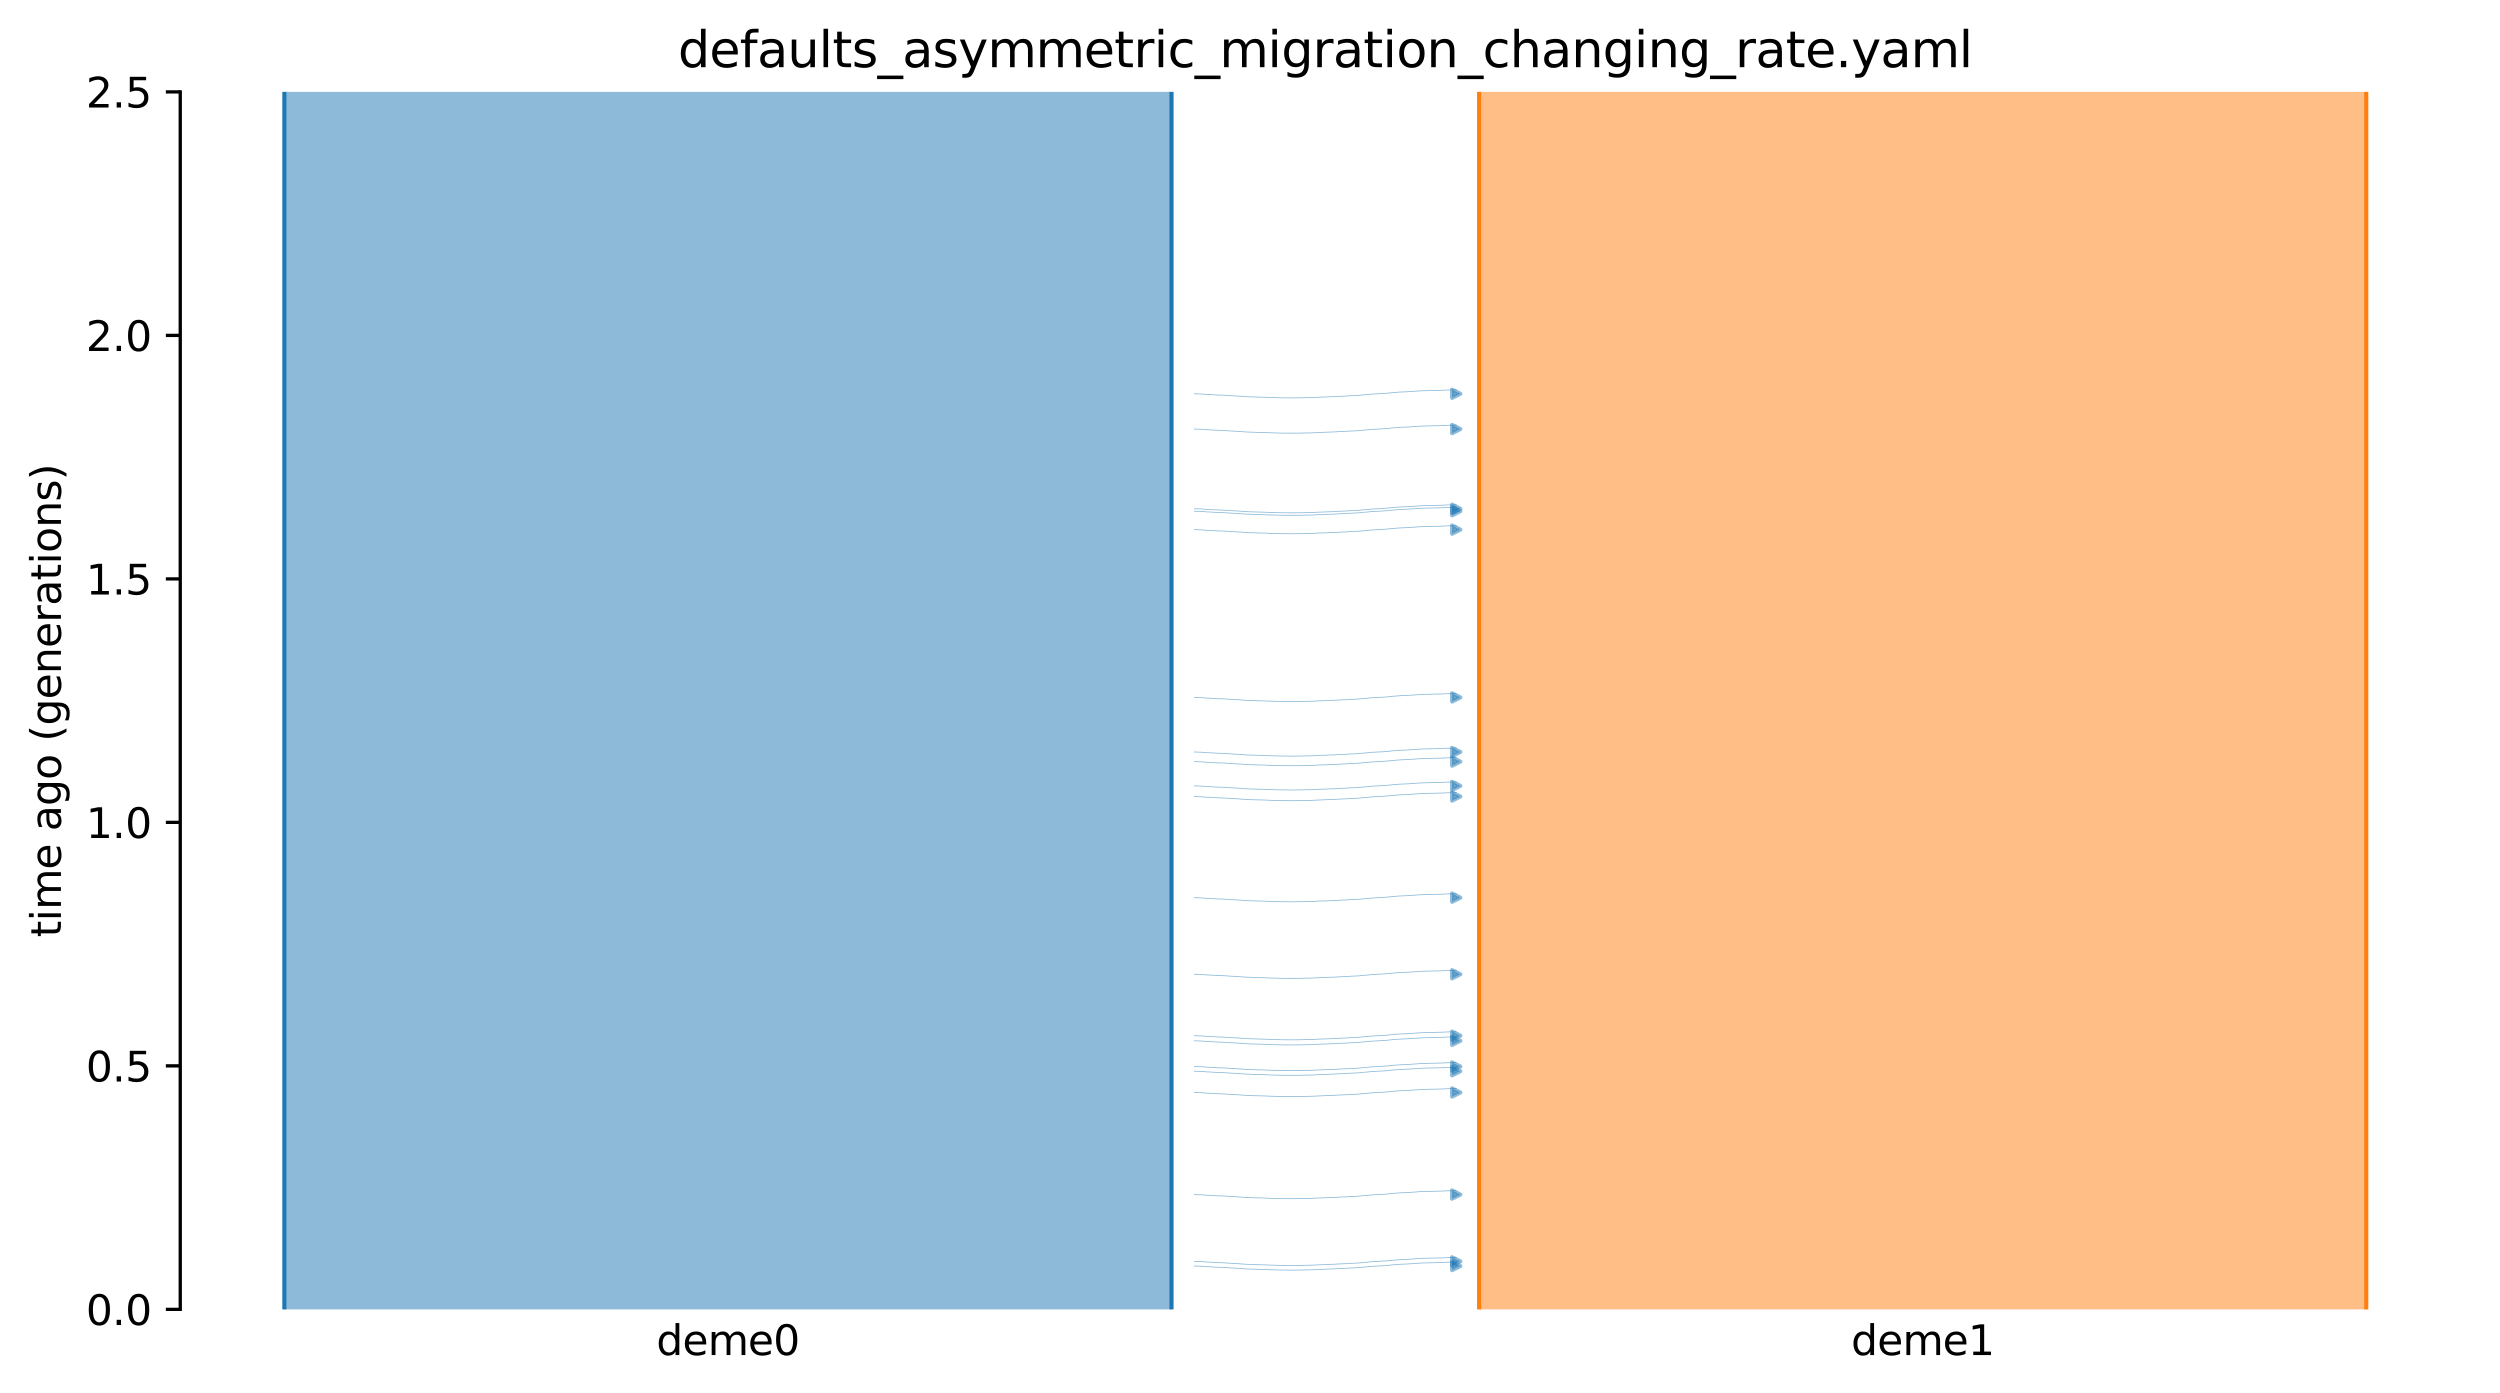 <?xml version="1.0" encoding="utf-8" standalone="no"?>
<!DOCTYPE svg PUBLIC "-//W3C//DTD SVG 1.1//EN"
  "http://www.w3.org/Graphics/SVG/1.1/DTD/svg11.dtd">
<svg xmlns:xlink="http://www.w3.org/1999/xlink" width="607.2pt" height="338.4pt" viewBox="0 0 607.2 338.4" xmlns="http://www.w3.org/2000/svg" version="1.1">
 <defs>
  <style type="text/css">*{stroke-linejoin: round; stroke-linecap: butt}</style>
 </defs>
 <g id="figure_1">
  <g id="patch_1">
   <path d="M 0 338.4 
L 607.2 338.4 
L 607.2 0 
L 0 0 
z
" style="fill: #ffffff"/>
  </g>
  <g id="axes_1">
   <g id="patch_2">
    <path d="M 43.781 318.022 
L 600 318.022 
L 600 22.318 
L 43.781 22.318 
z
" style="fill: #ffffff"/>
   </g>
   <g id="line2d_1">
    <path d="M 290.098 182.645 
L 291.098 182.676 
L 292.098 182.713 
L 293.098 182.811 
L 294.098 182.843 
L 295.098 182.917 
L 296.098 182.956 
L 297.098 182.991 
L 298.098 183.049 
L 299.098 183.119 
L 300.098 183.171 
L 301.098 183.23 
L 302.098 183.318 
L 303.098 183.365 
L 304.098 183.407 
L 305.098 183.437 
L 306.098 183.464 
L 307.098 183.485 
L 308.098 183.539 
L 309.098 183.567 
L 310.098 183.597 
L 311.098 183.622 
L 312.098 183.633 
L 313.098 183.643 
L 314.098 183.643 
L 315.098 183.634 
L 316.098 183.622 
L 317.098 183.591 
L 318.098 183.58 
L 319.098 183.55 
L 320.098 183.49 
L 321.098 183.453 
L 322.098 183.414 
L 323.098 183.371 
L 324.098 183.338 
L 325.098 183.271 
L 326.098 183.232 
L 327.098 183.189 
L 328.098 183.119 
L 329.098 183.082 
L 330.098 183.024 
L 331.098 182.913 
L 332.098 182.842 
L 333.098 182.729 
L 334.098 182.684 
L 335.098 182.622 
L 336.098 182.574 
L 337.098 182.493 
L 338.098 182.374 
L 339.098 182.304 
L 340.098 182.221 
L 341.098 182.188 
L 342.098 182.137 
L 343.098 182.068 
L 344.098 182.002 
L 345.098 181.925 
L 346.098 181.898 
L 347.098 181.871 
L 348.098 181.849 
L 349.098 181.829 
L 350.098 181.803 
L 351.098 181.753 
L 352.098 181.718 
L 353.683 181.682 
" clip-path="url(#pf3d167988d)" style="fill: none; stroke: #1f77b4; stroke-opacity: 0.5; stroke-width: 0.2; stroke-linecap: square"/>
   </g>
   <g id="line2d_2">
    <path d="M 290.098 123.559 
L 291.098 123.591 
L 292.098 123.628 
L 293.098 123.725 
L 294.098 123.758 
L 295.098 123.831 
L 296.098 123.87 
L 297.098 123.905 
L 298.098 123.963 
L 299.098 124.033 
L 300.098 124.085 
L 301.098 124.145 
L 302.098 124.233 
L 303.098 124.279 
L 304.098 124.321 
L 305.098 124.352 
L 306.098 124.378 
L 307.098 124.399 
L 308.098 124.453 
L 309.098 124.481 
L 310.098 124.511 
L 311.098 124.537 
L 312.098 124.548 
L 313.098 124.558 
L 314.098 124.558 
L 315.098 124.548 
L 316.098 124.536 
L 317.098 124.505 
L 318.098 124.494 
L 319.098 124.464 
L 320.098 124.404 
L 321.098 124.367 
L 322.098 124.328 
L 323.098 124.286 
L 324.098 124.253 
L 325.098 124.185 
L 326.098 124.146 
L 327.098 124.104 
L 328.098 124.033 
L 329.098 123.997 
L 330.098 123.938 
L 331.098 123.827 
L 332.098 123.757 
L 333.098 123.644 
L 334.098 123.598 
L 335.098 123.537 
L 336.098 123.488 
L 337.098 123.407 
L 338.098 123.289 
L 339.098 123.219 
L 340.098 123.135 
L 341.098 123.102 
L 342.098 123.051 
L 343.098 122.983 
L 344.098 122.916 
L 345.098 122.839 
L 346.098 122.812 
L 347.098 122.786 
L 348.098 122.763 
L 349.098 122.743 
L 350.098 122.717 
L 351.098 122.667 
L 352.098 122.632 
L 353.683 122.596 
" clip-path="url(#pf3d167988d)" style="fill: none; stroke: #1f77b4; stroke-opacity: 0.5; stroke-width: 0.2; stroke-linecap: square"/>
   </g>
   <g id="line2d_3">
    <path d="M 290.098 184.977 
L 291.098 185.009 
L 292.098 185.046 
L 293.098 185.144 
L 294.098 185.176 
L 295.098 185.25 
L 296.098 185.288 
L 297.098 185.324 
L 298.098 185.381 
L 299.098 185.452 
L 300.098 185.504 
L 301.098 185.563 
L 302.098 185.651 
L 303.098 185.697 
L 304.098 185.74 
L 305.098 185.77 
L 306.098 185.796 
L 307.098 185.817 
L 308.098 185.872 
L 309.098 185.9 
L 310.098 185.929 
L 311.098 185.955 
L 312.098 185.966 
L 313.098 185.976 
L 314.098 185.976 
L 315.098 185.966 
L 316.098 185.955 
L 317.098 185.924 
L 318.098 185.912 
L 319.098 185.882 
L 320.098 185.823 
L 321.098 185.785 
L 322.098 185.746 
L 323.098 185.704 
L 324.098 185.671 
L 325.098 185.604 
L 326.098 185.565 
L 327.098 185.522 
L 328.098 185.451 
L 329.098 185.415 
L 330.098 185.357 
L 331.098 185.246 
L 332.098 185.175 
L 333.098 185.062 
L 334.098 185.016 
L 335.098 184.955 
L 336.098 184.906 
L 337.098 184.826 
L 338.098 184.707 
L 339.098 184.637 
L 340.098 184.554 
L 341.098 184.52 
L 342.098 184.469 
L 343.098 184.401 
L 344.098 184.335 
L 345.098 184.258 
L 346.098 184.23 
L 347.098 184.204 
L 348.098 184.181 
L 349.098 184.162 
L 350.098 184.135 
L 351.098 184.086 
L 352.098 184.05 
L 353.683 184.015 
" clip-path="url(#pf3d167988d)" style="fill: none; stroke: #1f77b4; stroke-opacity: 0.5; stroke-width: 0.2; stroke-linecap: square"/>
   </g>
   <g id="line2d_4">
    <path d="M 290.098 190.873 
L 291.098 190.905 
L 292.098 190.942 
L 293.098 191.039 
L 294.098 191.072 
L 295.098 191.146 
L 296.098 191.184 
L 297.098 191.22 
L 298.098 191.277 
L 299.098 191.348 
L 300.098 191.4 
L 301.098 191.459 
L 302.098 191.547 
L 303.098 191.593 
L 304.098 191.635 
L 305.098 191.666 
L 306.098 191.692 
L 307.098 191.713 
L 308.098 191.768 
L 309.098 191.795 
L 310.098 191.825 
L 311.098 191.851 
L 312.098 191.862 
L 313.098 191.872 
L 314.098 191.872 
L 315.098 191.862 
L 316.098 191.851 
L 317.098 191.82 
L 318.098 191.808 
L 319.098 191.778 
L 320.098 191.718 
L 321.098 191.681 
L 322.098 191.642 
L 323.098 191.6 
L 324.098 191.567 
L 325.098 191.5 
L 326.098 191.46 
L 327.098 191.418 
L 328.098 191.347 
L 329.098 191.311 
L 330.098 191.252 
L 331.098 191.141 
L 332.098 191.071 
L 333.098 190.958 
L 334.098 190.912 
L 335.098 190.851 
L 336.098 190.802 
L 337.098 190.721 
L 338.098 190.603 
L 339.098 190.533 
L 340.098 190.449 
L 341.098 190.416 
L 342.098 190.365 
L 343.098 190.297 
L 344.098 190.23 
L 345.098 190.154 
L 346.098 190.126 
L 347.098 190.1 
L 348.098 190.077 
L 349.098 190.058 
L 350.098 190.031 
L 351.098 189.981 
L 352.098 189.946 
L 353.683 189.91 
" clip-path="url(#pf3d167988d)" style="fill: none; stroke: #1f77b4; stroke-opacity: 0.5; stroke-width: 0.2; stroke-linecap: square"/>
   </g>
   <g id="line2d_5">
    <path d="M 290.098 95.64 
L 291.098 95.672 
L 292.098 95.709 
L 293.098 95.806 
L 294.098 95.839 
L 295.098 95.913 
L 296.098 95.951 
L 297.098 95.987 
L 298.098 96.044 
L 299.098 96.115 
L 300.098 96.167 
L 301.098 96.226 
L 302.098 96.314 
L 303.098 96.36 
L 304.098 96.403 
L 305.098 96.433 
L 306.098 96.459 
L 307.098 96.48 
L 308.098 96.535 
L 309.098 96.563 
L 310.098 96.592 
L 311.098 96.618 
L 312.098 96.629 
L 313.098 96.639 
L 314.098 96.639 
L 315.098 96.629 
L 316.098 96.618 
L 317.098 96.587 
L 318.098 96.575 
L 319.098 96.545 
L 320.098 96.485 
L 321.098 96.448 
L 322.098 96.409 
L 323.098 96.367 
L 324.098 96.334 
L 325.098 96.267 
L 326.098 96.227 
L 327.098 96.185 
L 328.098 96.114 
L 329.098 96.078 
L 330.098 96.019 
L 331.098 95.908 
L 332.098 95.838 
L 333.098 95.725 
L 334.098 95.679 
L 335.098 95.618 
L 336.098 95.569 
L 337.098 95.488 
L 338.098 95.37 
L 339.098 95.3 
L 340.098 95.216 
L 341.098 95.183 
L 342.098 95.132 
L 343.098 95.064 
L 344.098 94.997 
L 345.098 94.921 
L 346.098 94.893 
L 347.098 94.867 
L 348.098 94.844 
L 349.098 94.825 
L 350.098 94.798 
L 351.098 94.748 
L 352.098 94.713 
L 353.683 94.677 
" clip-path="url(#pf3d167988d)" style="fill: none; stroke: #1f77b4; stroke-opacity: 0.5; stroke-width: 0.2; stroke-linecap: square"/>
   </g>
   <g id="line2d_6">
    <path d="M 290.098 169.392 
L 291.098 169.424 
L 292.098 169.461 
L 293.098 169.558 
L 294.098 169.591 
L 295.098 169.664 
L 296.098 169.703 
L 297.098 169.738 
L 298.098 169.796 
L 299.098 169.866 
L 300.098 169.918 
L 301.098 169.978 
L 302.098 170.066 
L 303.098 170.112 
L 304.098 170.154 
L 305.098 170.185 
L 306.098 170.211 
L 307.098 170.232 
L 308.098 170.286 
L 309.098 170.314 
L 310.098 170.344 
L 311.098 170.37 
L 312.098 170.381 
L 313.098 170.391 
L 314.098 170.391 
L 315.098 170.381 
L 316.098 170.369 
L 317.098 170.338 
L 318.098 170.327 
L 319.098 170.297 
L 320.098 170.237 
L 321.098 170.2 
L 322.098 170.161 
L 323.098 170.119 
L 324.098 170.086 
L 325.098 170.018 
L 326.098 169.979 
L 327.098 169.937 
L 328.098 169.866 
L 329.098 169.83 
L 330.098 169.771 
L 331.098 169.66 
L 332.098 169.59 
L 333.098 169.477 
L 334.098 169.431 
L 335.098 169.37 
L 336.098 169.321 
L 337.098 169.24 
L 338.098 169.122 
L 339.098 169.052 
L 340.098 168.968 
L 341.098 168.935 
L 342.098 168.884 
L 343.098 168.816 
L 344.098 168.749 
L 345.098 168.672 
L 346.098 168.645 
L 347.098 168.619 
L 348.098 168.596 
L 349.098 168.576 
L 350.098 168.55 
L 351.098 168.5 
L 352.098 168.465 
L 353.683 168.429 
" clip-path="url(#pf3d167988d)" style="fill: none; stroke: #1f77b4; stroke-opacity: 0.5; stroke-width: 0.2; stroke-linecap: square"/>
   </g>
   <g id="line2d_7">
    <path d="M 290.098 124.166 
L 291.098 124.198 
L 292.098 124.235 
L 293.098 124.332 
L 294.098 124.365 
L 295.098 124.439 
L 296.098 124.477 
L 297.098 124.513 
L 298.098 124.57 
L 299.098 124.641 
L 300.098 124.693 
L 301.098 124.752 
L 302.098 124.84 
L 303.098 124.886 
L 304.098 124.928 
L 305.098 124.959 
L 306.098 124.985 
L 307.098 125.006 
L 308.098 125.061 
L 309.098 125.088 
L 310.098 125.118 
L 311.098 125.144 
L 312.098 125.155 
L 313.098 125.165 
L 314.098 125.165 
L 315.098 125.155 
L 316.098 125.144 
L 317.098 125.113 
L 318.098 125.101 
L 319.098 125.071 
L 320.098 125.011 
L 321.098 124.974 
L 322.098 124.935 
L 323.098 124.893 
L 324.098 124.86 
L 325.098 124.793 
L 326.098 124.753 
L 327.098 124.711 
L 328.098 124.64 
L 329.098 124.604 
L 330.098 124.545 
L 331.098 124.434 
L 332.098 124.364 
L 333.098 124.251 
L 334.098 124.205 
L 335.098 124.144 
L 336.098 124.095 
L 337.098 124.014 
L 338.098 123.896 
L 339.098 123.826 
L 340.098 123.742 
L 341.098 123.709 
L 342.098 123.658 
L 343.098 123.59 
L 344.098 123.523 
L 345.098 123.447 
L 346.098 123.419 
L 347.098 123.393 
L 348.098 123.37 
L 349.098 123.351 
L 350.098 123.324 
L 351.098 123.274 
L 352.098 123.239 
L 353.683 123.203 
" clip-path="url(#pf3d167988d)" style="fill: none; stroke: #1f77b4; stroke-opacity: 0.5; stroke-width: 0.2; stroke-linecap: square"/>
   </g>
   <g id="line2d_8">
    <path d="M 290.098 104.21 
L 291.098 104.242 
L 292.098 104.279 
L 293.098 104.376 
L 294.098 104.409 
L 295.098 104.482 
L 296.098 104.521 
L 297.098 104.556 
L 298.098 104.614 
L 299.098 104.684 
L 300.098 104.736 
L 301.098 104.795 
L 302.098 104.884 
L 303.098 104.93 
L 304.098 104.972 
L 305.098 105.003 
L 306.098 105.029 
L 307.098 105.05 
L 308.098 105.104 
L 309.098 105.132 
L 310.098 105.162 
L 311.098 105.187 
L 312.098 105.199 
L 313.098 105.209 
L 314.098 105.209 
L 315.098 105.199 
L 316.098 105.187 
L 317.098 105.156 
L 318.098 105.145 
L 319.098 105.115 
L 320.098 105.055 
L 321.098 105.018 
L 322.098 104.979 
L 323.098 104.937 
L 324.098 104.904 
L 325.098 104.836 
L 326.098 104.797 
L 327.098 104.755 
L 328.098 104.684 
L 329.098 104.648 
L 330.098 104.589 
L 331.098 104.478 
L 332.098 104.408 
L 333.098 104.295 
L 334.098 104.249 
L 335.098 104.188 
L 336.098 104.139 
L 337.098 104.058 
L 338.098 103.94 
L 339.098 103.87 
L 340.098 103.786 
L 341.098 103.753 
L 342.098 103.702 
L 343.098 103.634 
L 344.098 103.567 
L 345.098 103.49 
L 346.098 103.463 
L 347.098 103.437 
L 348.098 103.414 
L 349.098 103.394 
L 350.098 103.368 
L 351.098 103.318 
L 352.098 103.283 
L 353.683 103.247 
" clip-path="url(#pf3d167988d)" style="fill: none; stroke: #1f77b4; stroke-opacity: 0.5; stroke-width: 0.2; stroke-linecap: square"/>
   </g>
   <g id="line2d_9">
    <path d="M 290.098 128.636 
L 291.098 128.668 
L 292.098 128.705 
L 293.098 128.802 
L 294.098 128.835 
L 295.098 128.909 
L 296.098 128.947 
L 297.098 128.983 
L 298.098 129.04 
L 299.098 129.111 
L 300.098 129.163 
L 301.098 129.222 
L 302.098 129.31 
L 303.098 129.356 
L 304.098 129.399 
L 305.098 129.429 
L 306.098 129.455 
L 307.098 129.476 
L 308.098 129.531 
L 309.098 129.559 
L 310.098 129.588 
L 311.098 129.614 
L 312.098 129.625 
L 313.098 129.635 
L 314.098 129.635 
L 315.098 129.625 
L 316.098 129.614 
L 317.098 129.583 
L 318.098 129.571 
L 319.098 129.541 
L 320.098 129.482 
L 321.098 129.444 
L 322.098 129.405 
L 323.098 129.363 
L 324.098 129.33 
L 325.098 129.263 
L 326.098 129.223 
L 327.098 129.181 
L 328.098 129.11 
L 329.098 129.074 
L 330.098 129.015 
L 331.098 128.904 
L 332.098 128.834 
L 333.098 128.721 
L 334.098 128.675 
L 335.098 128.614 
L 336.098 128.565 
L 337.098 128.484 
L 338.098 128.366 
L 339.098 128.296 
L 340.098 128.212 
L 341.098 128.179 
L 342.098 128.128 
L 343.098 128.06 
L 344.098 127.994 
L 345.098 127.917 
L 346.098 127.889 
L 347.098 127.863 
L 348.098 127.84 
L 349.098 127.821 
L 350.098 127.794 
L 351.098 127.744 
L 352.098 127.709 
L 353.683 127.674 
" clip-path="url(#pf3d167988d)" style="fill: none; stroke: #1f77b4; stroke-opacity: 0.5; stroke-width: 0.2; stroke-linecap: square"/>
   </g>
   <g id="line2d_10">
    <path d="M 290.098 193.466 
L 291.098 193.498 
L 292.098 193.535 
L 293.098 193.632 
L 294.098 193.665 
L 295.098 193.739 
L 296.098 193.777 
L 297.098 193.813 
L 298.098 193.87 
L 299.098 193.941 
L 300.098 193.993 
L 301.098 194.052 
L 302.098 194.14 
L 303.098 194.186 
L 304.098 194.229 
L 305.098 194.259 
L 306.098 194.285 
L 307.098 194.306 
L 308.098 194.361 
L 309.098 194.389 
L 310.098 194.418 
L 311.098 194.444 
L 312.098 194.455 
L 313.098 194.465 
L 314.098 194.465 
L 315.098 194.455 
L 316.098 194.444 
L 317.098 194.413 
L 318.098 194.401 
L 319.098 194.371 
L 320.098 194.312 
L 321.098 194.274 
L 322.098 194.235 
L 323.098 194.193 
L 324.098 194.16 
L 325.098 194.093 
L 326.098 194.053 
L 327.098 194.011 
L 328.098 193.94 
L 329.098 193.904 
L 330.098 193.845 
L 331.098 193.734 
L 332.098 193.664 
L 333.098 193.551 
L 334.098 193.505 
L 335.098 193.444 
L 336.098 193.395 
L 337.098 193.315 
L 338.098 193.196 
L 339.098 193.126 
L 340.098 193.043 
L 341.098 193.009 
L 342.098 192.958 
L 343.098 192.89 
L 344.098 192.824 
L 345.098 192.747 
L 346.098 192.719 
L 347.098 192.693 
L 348.098 192.67 
L 349.098 192.651 
L 350.098 192.624 
L 351.098 192.574 
L 352.098 192.539 
L 353.683 192.504 
" clip-path="url(#pf3d167988d)" style="fill: none; stroke: #1f77b4; stroke-opacity: 0.5; stroke-width: 0.2; stroke-linecap: square"/>
   </g>
   <g id="line2d_11">
    <path d="M 290.098 251.549 
L 291.098 251.58 
L 292.098 251.617 
L 293.098 251.715 
L 294.098 251.748 
L 295.098 251.821 
L 296.098 251.86 
L 297.098 251.895 
L 298.098 251.953 
L 299.098 252.023 
L 300.098 252.075 
L 301.098 252.134 
L 302.098 252.223 
L 303.098 252.269 
L 304.098 252.311 
L 305.098 252.342 
L 306.098 252.368 
L 307.098 252.389 
L 308.098 252.443 
L 309.098 252.471 
L 310.098 252.501 
L 311.098 252.526 
L 312.098 252.537 
L 313.098 252.547 
L 314.098 252.547 
L 315.098 252.538 
L 316.098 252.526 
L 317.098 252.495 
L 318.098 252.484 
L 319.098 252.454 
L 320.098 252.394 
L 321.098 252.357 
L 322.098 252.318 
L 323.098 252.275 
L 324.098 252.243 
L 325.098 252.175 
L 326.098 252.136 
L 327.098 252.093 
L 328.098 252.023 
L 329.098 251.986 
L 330.098 251.928 
L 331.098 251.817 
L 332.098 251.746 
L 333.098 251.633 
L 334.098 251.588 
L 335.098 251.526 
L 336.098 251.478 
L 337.098 251.397 
L 338.098 251.278 
L 339.098 251.208 
L 340.098 251.125 
L 341.098 251.092 
L 342.098 251.041 
L 343.098 250.972 
L 344.098 250.906 
L 345.098 250.829 
L 346.098 250.802 
L 347.098 250.775 
L 348.098 250.753 
L 349.098 250.733 
L 350.098 250.707 
L 351.098 250.657 
L 352.098 250.622 
L 353.683 250.586 
" clip-path="url(#pf3d167988d)" style="fill: none; stroke: #1f77b4; stroke-opacity: 0.5; stroke-width: 0.2; stroke-linecap: square"/>
   </g>
   <g id="line2d_12">
    <path d="M 290.098 290.136 
L 291.098 290.167 
L 292.098 290.204 
L 293.098 290.302 
L 294.098 290.334 
L 295.098 290.408 
L 296.098 290.447 
L 297.098 290.482 
L 298.098 290.54 
L 299.098 290.61 
L 300.098 290.662 
L 301.098 290.721 
L 302.098 290.809 
L 303.098 290.856 
L 304.098 290.898 
L 305.098 290.928 
L 306.098 290.954 
L 307.098 290.976 
L 308.098 291.03 
L 309.098 291.058 
L 310.098 291.088 
L 311.098 291.113 
L 312.098 291.124 
L 313.098 291.134 
L 314.098 291.134 
L 315.098 291.125 
L 316.098 291.113 
L 317.098 291.082 
L 318.098 291.071 
L 319.098 291.041 
L 320.098 290.981 
L 321.098 290.944 
L 322.098 290.905 
L 323.098 290.862 
L 324.098 290.829 
L 325.098 290.762 
L 326.098 290.723 
L 327.098 290.68 
L 328.098 290.61 
L 329.098 290.573 
L 330.098 290.515 
L 331.098 290.404 
L 332.098 290.333 
L 333.098 290.22 
L 334.098 290.174 
L 335.098 290.113 
L 336.098 290.065 
L 337.098 289.984 
L 338.098 289.865 
L 339.098 289.795 
L 340.098 289.712 
L 341.098 289.679 
L 342.098 289.627 
L 343.098 289.559 
L 344.098 289.493 
L 345.098 289.416 
L 346.098 289.389 
L 347.098 289.362 
L 348.098 289.34 
L 349.098 289.32 
L 350.098 289.294 
L 351.098 289.244 
L 352.098 289.209 
L 353.683 289.173 
" clip-path="url(#pf3d167988d)" style="fill: none; stroke: #1f77b4; stroke-opacity: 0.5; stroke-width: 0.2; stroke-linecap: square"/>
   </g>
   <g id="line2d_13">
    <path d="M 290.098 218.03 
L 291.098 218.061 
L 292.098 218.098 
L 293.098 218.196 
L 294.098 218.229 
L 295.098 218.302 
L 296.098 218.341 
L 297.098 218.376 
L 298.098 218.434 
L 299.098 218.504 
L 300.098 218.556 
L 301.098 218.615 
L 302.098 218.704 
L 303.098 218.75 
L 304.098 218.792 
L 305.098 218.823 
L 306.098 218.849 
L 307.098 218.87 
L 308.098 218.924 
L 309.098 218.952 
L 310.098 218.982 
L 311.098 219.007 
L 312.098 219.019 
L 313.098 219.029 
L 314.098 219.028 
L 315.098 219.019 
L 316.098 219.007 
L 317.098 218.976 
L 318.098 218.965 
L 319.098 218.935 
L 320.098 218.875 
L 321.098 218.838 
L 322.098 218.799 
L 323.098 218.756 
L 324.098 218.724 
L 325.098 218.656 
L 326.098 218.617 
L 327.098 218.574 
L 328.098 218.504 
L 329.098 218.467 
L 330.098 218.409 
L 331.098 218.298 
L 332.098 218.227 
L 333.098 218.115 
L 334.098 218.069 
L 335.098 218.007 
L 336.098 217.959 
L 337.098 217.878 
L 338.098 217.76 
L 339.098 217.689 
L 340.098 217.606 
L 341.098 217.573 
L 342.098 217.522 
L 343.098 217.453 
L 344.098 217.387 
L 345.098 217.31 
L 346.098 217.283 
L 347.098 217.256 
L 348.098 217.234 
L 349.098 217.214 
L 350.098 217.188 
L 351.098 217.138 
L 352.098 217.103 
L 353.683 217.067 
" clip-path="url(#pf3d167988d)" style="fill: none; stroke: #1f77b4; stroke-opacity: 0.5; stroke-width: 0.2; stroke-linecap: square"/>
   </g>
   <g id="line2d_14">
    <path d="M 290.098 236.63 
L 291.098 236.661 
L 292.098 236.698 
L 293.098 236.796 
L 294.098 236.828 
L 295.098 236.902 
L 296.098 236.94 
L 297.098 236.976 
L 298.098 237.033 
L 299.098 237.104 
L 300.098 237.156 
L 301.098 237.215 
L 302.098 237.303 
L 303.098 237.349 
L 304.098 237.392 
L 305.098 237.422 
L 306.098 237.448 
L 307.098 237.47 
L 308.098 237.524 
L 309.098 237.552 
L 310.098 237.581 
L 311.098 237.607 
L 312.098 237.618 
L 313.098 237.628 
L 314.098 237.628 
L 315.098 237.618 
L 316.098 237.607 
L 317.098 237.576 
L 318.098 237.565 
L 319.098 237.535 
L 320.098 237.475 
L 321.098 237.438 
L 322.098 237.398 
L 323.098 237.356 
L 324.098 237.323 
L 325.098 237.256 
L 326.098 237.217 
L 327.098 237.174 
L 328.098 237.103 
L 329.098 237.067 
L 330.098 237.009 
L 331.098 236.898 
L 332.098 236.827 
L 333.098 236.714 
L 334.098 236.668 
L 335.098 236.607 
L 336.098 236.559 
L 337.098 236.478 
L 338.098 236.359 
L 339.098 236.289 
L 340.098 236.206 
L 341.098 236.173 
L 342.098 236.121 
L 343.098 236.053 
L 344.098 235.987 
L 345.098 235.91 
L 346.098 235.882 
L 347.098 235.856 
L 348.098 235.833 
L 349.098 235.814 
L 350.098 235.787 
L 351.098 235.738 
L 352.098 235.703 
L 353.683 235.667 
" clip-path="url(#pf3d167988d)" style="fill: none; stroke: #1f77b4; stroke-opacity: 0.5; stroke-width: 0.2; stroke-linecap: square"/>
   </g>
   <g id="line2d_15">
    <path d="M 290.098 260.178 
L 291.098 260.209 
L 292.098 260.246 
L 293.098 260.344 
L 294.098 260.377 
L 295.098 260.45 
L 296.098 260.489 
L 297.098 260.524 
L 298.098 260.582 
L 299.098 260.652 
L 300.098 260.704 
L 301.098 260.763 
L 302.098 260.852 
L 303.098 260.898 
L 304.098 260.94 
L 305.098 260.971 
L 306.098 260.997 
L 307.098 261.018 
L 308.098 261.072 
L 309.098 261.1 
L 310.098 261.13 
L 311.098 261.155 
L 312.098 261.166 
L 313.098 261.177 
L 314.098 261.176 
L 315.098 261.167 
L 316.098 261.155 
L 317.098 261.124 
L 318.098 261.113 
L 319.098 261.083 
L 320.098 261.023 
L 321.098 260.986 
L 322.098 260.947 
L 323.098 260.904 
L 324.098 260.872 
L 325.098 260.804 
L 326.098 260.765 
L 327.098 260.722 
L 328.098 260.652 
L 329.098 260.615 
L 330.098 260.557 
L 331.098 260.446 
L 332.098 260.375 
L 333.098 260.262 
L 334.098 260.217 
L 335.098 260.155 
L 336.098 260.107 
L 337.098 260.026 
L 338.098 259.908 
L 339.098 259.837 
L 340.098 259.754 
L 341.098 259.721 
L 342.098 259.67 
L 343.098 259.601 
L 344.098 259.535 
L 345.098 259.458 
L 346.098 259.431 
L 347.098 259.404 
L 348.098 259.382 
L 349.098 259.362 
L 350.098 259.336 
L 351.098 259.286 
L 352.098 259.251 
L 353.683 259.215 
" clip-path="url(#pf3d167988d)" style="fill: none; stroke: #1f77b4; stroke-opacity: 0.5; stroke-width: 0.2; stroke-linecap: square"/>
   </g>
   <g id="line2d_16">
    <path d="M 290.098 259.034 
L 291.098 259.065 
L 292.098 259.102 
L 293.098 259.2 
L 294.098 259.233 
L 295.098 259.306 
L 296.098 259.345 
L 297.098 259.38 
L 298.098 259.438 
L 299.098 259.508 
L 300.098 259.56 
L 301.098 259.619 
L 302.098 259.708 
L 303.098 259.754 
L 304.098 259.796 
L 305.098 259.827 
L 306.098 259.853 
L 307.098 259.874 
L 308.098 259.928 
L 309.098 259.956 
L 310.098 259.986 
L 311.098 260.011 
L 312.098 260.023 
L 313.098 260.033 
L 314.098 260.032 
L 315.098 260.023 
L 316.098 260.011 
L 317.098 259.98 
L 318.098 259.969 
L 319.098 259.939 
L 320.098 259.879 
L 321.098 259.842 
L 322.098 259.803 
L 323.098 259.76 
L 324.098 259.728 
L 325.098 259.66 
L 326.098 259.621 
L 327.098 259.578 
L 328.098 259.508 
L 329.098 259.472 
L 330.098 259.413 
L 331.098 259.302 
L 332.098 259.231 
L 333.098 259.119 
L 334.098 259.073 
L 335.098 259.012 
L 336.098 258.963 
L 337.098 258.882 
L 338.098 258.764 
L 339.098 258.693 
L 340.098 258.61 
L 341.098 258.577 
L 342.098 258.526 
L 343.098 258.457 
L 344.098 258.391 
L 345.098 258.314 
L 346.098 258.287 
L 347.098 258.26 
L 348.098 258.238 
L 349.098 258.218 
L 350.098 258.192 
L 351.098 258.142 
L 352.098 258.107 
L 353.683 258.071 
" clip-path="url(#pf3d167988d)" style="fill: none; stroke: #1f77b4; stroke-opacity: 0.5; stroke-width: 0.2; stroke-linecap: square"/>
   </g>
   <g id="line2d_17">
    <path d="M 290.098 265.34 
L 291.098 265.372 
L 292.098 265.409 
L 293.098 265.507 
L 294.098 265.539 
L 295.098 265.613 
L 296.098 265.651 
L 297.098 265.687 
L 298.098 265.744 
L 299.098 265.815 
L 300.098 265.867 
L 301.098 265.926 
L 302.098 266.014 
L 303.098 266.06 
L 304.098 266.103 
L 305.098 266.133 
L 306.098 266.159 
L 307.098 266.18 
L 308.098 266.235 
L 309.098 266.263 
L 310.098 266.292 
L 311.098 266.318 
L 312.098 266.329 
L 313.098 266.339 
L 314.098 266.339 
L 315.098 266.329 
L 316.098 266.318 
L 317.098 266.287 
L 318.098 266.275 
L 319.098 266.245 
L 320.098 266.186 
L 321.098 266.148 
L 322.098 266.109 
L 323.098 266.067 
L 324.098 266.034 
L 325.098 265.967 
L 326.098 265.928 
L 327.098 265.885 
L 328.098 265.814 
L 329.098 265.778 
L 330.098 265.719 
L 331.098 265.609 
L 332.098 265.538 
L 333.098 265.425 
L 334.098 265.379 
L 335.098 265.318 
L 336.098 265.269 
L 337.098 265.189 
L 338.098 265.07 
L 339.098 265 
L 340.098 264.917 
L 341.098 264.883 
L 342.098 264.832 
L 343.098 264.764 
L 344.098 264.698 
L 345.098 264.621 
L 346.098 264.593 
L 347.098 264.567 
L 348.098 264.544 
L 349.098 264.525 
L 350.098 264.498 
L 351.098 264.449 
L 352.098 264.413 
L 353.683 264.378 
" clip-path="url(#pf3d167988d)" style="fill: none; stroke: #1f77b4; stroke-opacity: 0.5; stroke-width: 0.2; stroke-linecap: square"/>
   </g>
   <g id="line2d_18">
    <path d="M 290.098 307.489 
L 291.098 307.52 
L 292.098 307.557 
L 293.098 307.655 
L 294.098 307.687 
L 295.098 307.761 
L 296.098 307.799 
L 297.098 307.835 
L 298.098 307.893 
L 299.098 307.963 
L 300.098 308.015 
L 301.098 308.074 
L 302.098 308.162 
L 303.098 308.208 
L 304.098 308.251 
L 305.098 308.281 
L 306.098 308.307 
L 307.098 308.329 
L 308.098 308.383 
L 309.098 308.411 
L 310.098 308.441 
L 311.098 308.466 
L 312.098 308.477 
L 313.098 308.487 
L 314.098 308.487 
L 315.098 308.478 
L 316.098 308.466 
L 317.098 308.435 
L 318.098 308.424 
L 319.098 308.394 
L 320.098 308.334 
L 321.098 308.297 
L 322.098 308.258 
L 323.098 308.215 
L 324.098 308.182 
L 325.098 308.115 
L 326.098 308.076 
L 327.098 308.033 
L 328.098 307.963 
L 329.098 307.926 
L 330.098 307.868 
L 331.098 307.757 
L 332.098 307.686 
L 333.098 307.573 
L 334.098 307.527 
L 335.098 307.466 
L 336.098 307.418 
L 337.098 307.337 
L 338.098 307.218 
L 339.098 307.148 
L 340.098 307.065 
L 341.098 307.032 
L 342.098 306.98 
L 343.098 306.912 
L 344.098 306.846 
L 345.098 306.769 
L 346.098 306.742 
L 347.098 306.715 
L 348.098 306.692 
L 349.098 306.673 
L 350.098 306.647 
L 351.098 306.597 
L 352.098 306.562 
L 353.683 306.526 
" clip-path="url(#pf3d167988d)" style="fill: none; stroke: #1f77b4; stroke-opacity: 0.5; stroke-width: 0.2; stroke-linecap: square"/>
   </g>
   <g id="line2d_19">
    <path d="M 290.098 306.362 
L 291.098 306.394 
L 292.098 306.43 
L 293.098 306.528 
L 294.098 306.561 
L 295.098 306.634 
L 296.098 306.673 
L 297.098 306.708 
L 298.098 306.766 
L 299.098 306.836 
L 300.098 306.888 
L 301.098 306.947 
L 302.098 307.036 
L 303.098 307.082 
L 304.098 307.124 
L 305.098 307.155 
L 306.098 307.181 
L 307.098 307.202 
L 308.098 307.256 
L 309.098 307.284 
L 310.098 307.314 
L 311.098 307.339 
L 312.098 307.351 
L 313.098 307.361 
L 314.098 307.36 
L 315.098 307.351 
L 316.098 307.339 
L 317.098 307.308 
L 318.098 307.297 
L 319.098 307.267 
L 320.098 307.207 
L 321.098 307.17 
L 322.098 307.131 
L 323.098 307.089 
L 324.098 307.056 
L 325.098 306.988 
L 326.098 306.949 
L 327.098 306.907 
L 328.098 306.836 
L 329.098 306.8 
L 330.098 306.741 
L 331.098 306.63 
L 332.098 306.56 
L 333.098 306.447 
L 334.098 306.401 
L 335.098 306.34 
L 336.098 306.291 
L 337.098 306.21 
L 338.098 306.092 
L 339.098 306.021 
L 340.098 305.938 
L 341.098 305.905 
L 342.098 305.854 
L 343.098 305.785 
L 344.098 305.719 
L 345.098 305.642 
L 346.098 305.615 
L 347.098 305.589 
L 348.098 305.566 
L 349.098 305.546 
L 350.098 305.52 
L 351.098 305.47 
L 352.098 305.435 
L 353.683 305.399 
" clip-path="url(#pf3d167988d)" style="fill: none; stroke: #1f77b4; stroke-opacity: 0.5; stroke-width: 0.2; stroke-linecap: square"/>
   </g>
   <g id="line2d_20">
    <path d="M 290.098 252.792 
L 291.098 252.824 
L 292.098 252.861 
L 293.098 252.958 
L 294.098 252.991 
L 295.098 253.065 
L 296.098 253.103 
L 297.098 253.139 
L 298.098 253.196 
L 299.098 253.267 
L 300.098 253.319 
L 301.098 253.378 
L 302.098 253.466 
L 303.098 253.512 
L 304.098 253.554 
L 305.098 253.585 
L 306.098 253.611 
L 307.098 253.632 
L 308.098 253.687 
L 309.098 253.714 
L 310.098 253.744 
L 311.098 253.77 
L 312.098 253.781 
L 313.098 253.791 
L 314.098 253.791 
L 315.098 253.781 
L 316.098 253.77 
L 317.098 253.739 
L 318.098 253.727 
L 319.098 253.697 
L 320.098 253.637 
L 321.098 253.6 
L 322.098 253.561 
L 323.098 253.519 
L 324.098 253.486 
L 325.098 253.419 
L 326.098 253.379 
L 327.098 253.337 
L 328.098 253.266 
L 329.098 253.23 
L 330.098 253.171 
L 331.098 253.06 
L 332.098 252.99 
L 333.098 252.877 
L 334.098 252.831 
L 335.098 252.77 
L 336.098 252.721 
L 337.098 252.64 
L 338.098 252.522 
L 339.098 252.452 
L 340.098 252.368 
L 341.098 252.335 
L 342.098 252.284 
L 343.098 252.216 
L 344.098 252.149 
L 345.098 252.073 
L 346.098 252.045 
L 347.098 252.019 
L 348.098 251.996 
L 349.098 251.977 
L 350.098 251.95 
L 351.098 251.9 
L 352.098 251.865 
L 353.683 251.829 
" clip-path="url(#pf3d167988d)" style="fill: none; stroke: #1f77b4; stroke-opacity: 0.5; stroke-width: 0.2; stroke-linecap: square"/>
   </g>
   <g id="patch_3">
    <path d="M 69.064 22.318 
L 69.064 318.022 
M 284.536 22.318 
L 284.536 318.022 
" clip-path="url(#pf3d167988d)" style="fill: none; stroke: #ffffff; stroke-width: 3; stroke-linejoin: miter"/>
    <path d="M 69.064 22.318 
L 69.064 318.022 
M 284.536 22.318 
L 284.536 318.022 
" clip-path="url(#pf3d167988d)" style="fill: none; stroke: #1f77b4; stroke-linejoin: miter"/>
   </g>
   <g id="FillBetweenPolyCollection_1">
    <path d="M 284.536 22.318 
L 69.064 22.318 
L 69.064 318.022 
L 284.536 318.022 
L 284.536 318.022 
L 284.536 22.318 
z
" clip-path="url(#pf3d167988d)" style="fill: #1f77b4; fill-opacity: 0.5"/>
   </g>
   <g id="patch_4">
    <path d="M 359.245 22.318 
L 359.245 318.022 
M 574.717 22.318 
L 574.717 318.022 
" clip-path="url(#pf3d167988d)" style="fill: none; stroke: #ffffff; stroke-width: 3; stroke-linejoin: miter"/>
    <path d="M 359.245 22.318 
L 359.245 318.022 
M 574.717 22.318 
L 574.717 318.022 
" clip-path="url(#pf3d167988d)" style="fill: none; stroke: #ff7f0e; stroke-linejoin: miter"/>
   </g>
   <g id="FillBetweenPolyCollection_2">
    <path d="M 574.717 22.318 
L 359.245 22.318 
L 359.245 318.022 
L 574.717 318.022 
L 574.717 318.022 
L 574.717 22.318 
z
" clip-path="url(#pf3d167988d)" style="fill: #ff7f0e; fill-opacity: 0.5"/>
   </g>
   <g id="matplotlib.axis_1">
    <g id="xtick_1">
     <g id="line2d_21"/>
     <g id="text_1">
      <!-- deme0 -->
      <g transform="translate(159.421 329.12) scale(0.1 -0.1)">
       <defs>
        <path id="DejaVuSans-64" d="M 2906 2969 
L 2906 4863 
L 3481 4863 
L 3481 0 
L 2906 0 
L 2906 525 
Q 2725 213 2448 61 
Q 2172 -91 1784 -91 
Q 1150 -91 751 415 
Q 353 922 353 1747 
Q 353 2572 751 3078 
Q 1150 3584 1784 3584 
Q 2172 3584 2448 3432 
Q 2725 3281 2906 2969 
z
M 947 1747 
Q 947 1113 1208 752 
Q 1469 391 1925 391 
Q 2381 391 2643 752 
Q 2906 1113 2906 1747 
Q 2906 2381 2643 2742 
Q 2381 3103 1925 3103 
Q 1469 3103 1208 2742 
Q 947 2381 947 1747 
z
" transform="scale(0.016)"/>
        <path id="DejaVuSans-65" d="M 3597 1894 
L 3597 1613 
L 953 1613 
Q 991 1019 1311 708 
Q 1631 397 2203 397 
Q 2534 397 2845 478 
Q 3156 559 3463 722 
L 3463 178 
Q 3153 47 2828 -22 
Q 2503 -91 2169 -91 
Q 1331 -91 842 396 
Q 353 884 353 1716 
Q 353 2575 817 3079 
Q 1281 3584 2069 3584 
Q 2775 3584 3186 3129 
Q 3597 2675 3597 1894 
z
M 3022 2063 
Q 3016 2534 2758 2815 
Q 2500 3097 2075 3097 
Q 1594 3097 1305 2825 
Q 1016 2553 972 2059 
L 3022 2063 
z
" transform="scale(0.016)"/>
        <path id="DejaVuSans-6d" d="M 3328 2828 
Q 3544 3216 3844 3400 
Q 4144 3584 4550 3584 
Q 5097 3584 5394 3201 
Q 5691 2819 5691 2113 
L 5691 0 
L 5113 0 
L 5113 2094 
Q 5113 2597 4934 2840 
Q 4756 3084 4391 3084 
Q 3944 3084 3684 2787 
Q 3425 2491 3425 1978 
L 3425 0 
L 2847 0 
L 2847 2094 
Q 2847 2600 2669 2842 
Q 2491 3084 2119 3084 
Q 1678 3084 1418 2786 
Q 1159 2488 1159 1978 
L 1159 0 
L 581 0 
L 581 3500 
L 1159 3500 
L 1159 2956 
Q 1356 3278 1631 3431 
Q 1906 3584 2284 3584 
Q 2666 3584 2933 3390 
Q 3200 3197 3328 2828 
z
" transform="scale(0.016)"/>
        <path id="DejaVuSans-30" d="M 2034 4250 
Q 1547 4250 1301 3770 
Q 1056 3291 1056 2328 
Q 1056 1369 1301 889 
Q 1547 409 2034 409 
Q 2525 409 2770 889 
Q 3016 1369 3016 2328 
Q 3016 3291 2770 3770 
Q 2525 4250 2034 4250 
z
M 2034 4750 
Q 2819 4750 3233 4129 
Q 3647 3509 3647 2328 
Q 3647 1150 3233 529 
Q 2819 -91 2034 -91 
Q 1250 -91 836 529 
Q 422 1150 422 2328 
Q 422 3509 836 4129 
Q 1250 4750 2034 4750 
z
" transform="scale(0.016)"/>
       </defs>
       <use xlink:href="#DejaVuSans-64"/>
       <use xlink:href="#DejaVuSans-65" transform="translate(63.477 0)"/>
       <use xlink:href="#DejaVuSans-6d" transform="translate(125 0)"/>
       <use xlink:href="#DejaVuSans-65" transform="translate(222.412 0)"/>
       <use xlink:href="#DejaVuSans-30" transform="translate(283.936 0)"/>
      </g>
     </g>
    </g>
    <g id="xtick_2">
     <g id="line2d_22"/>
     <g id="text_2">
      <!-- deme1 -->
      <g transform="translate(449.602 329.12) scale(0.1 -0.1)">
       <defs>
        <path id="DejaVuSans-31" d="M 794 531 
L 1825 531 
L 1825 4091 
L 703 3866 
L 703 4441 
L 1819 4666 
L 2450 4666 
L 2450 531 
L 3481 531 
L 3481 0 
L 794 0 
L 794 531 
z
" transform="scale(0.016)"/>
       </defs>
       <use xlink:href="#DejaVuSans-64"/>
       <use xlink:href="#DejaVuSans-65" transform="translate(63.477 0)"/>
       <use xlink:href="#DejaVuSans-6d" transform="translate(125 0)"/>
       <use xlink:href="#DejaVuSans-65" transform="translate(222.412 0)"/>
       <use xlink:href="#DejaVuSans-31" transform="translate(283.936 0)"/>
      </g>
     </g>
    </g>
   </g>
   <g id="matplotlib.axis_2">
    <g id="ytick_1">
     <g id="line2d_23">
      <defs>
       <path id="mac78165d09" d="M 0 0 
L -3.5 0 
" style="stroke: #000000; stroke-width: 0.8"/>
      </defs>
      <g>
       <use xlink:href="#mac78165d09" x="43.781" y="318.022" style="stroke: #000000; stroke-width: 0.8"/>
      </g>
     </g>
     <g id="text_3">
      <!-- 0.0 -->
      <g transform="translate(20.878 321.821) scale(0.1 -0.1)">
       <defs>
        <path id="DejaVuSans-2e" d="M 684 794 
L 1344 794 
L 1344 0 
L 684 0 
L 684 794 
z
" transform="scale(0.016)"/>
       </defs>
       <use xlink:href="#DejaVuSans-30"/>
       <use xlink:href="#DejaVuSans-2e" transform="translate(63.623 0)"/>
       <use xlink:href="#DejaVuSans-30" transform="translate(95.41 0)"/>
      </g>
     </g>
    </g>
    <g id="ytick_2">
     <g id="line2d_24">
      <g>
       <use xlink:href="#mac78165d09" x="43.781" y="258.881" style="stroke: #000000; stroke-width: 0.8"/>
      </g>
     </g>
     <g id="text_4">
      <!-- 0.5 -->
      <g transform="translate(20.878 262.68) scale(0.1 -0.1)">
       <defs>
        <path id="DejaVuSans-35" d="M 691 4666 
L 3169 4666 
L 3169 4134 
L 1269 4134 
L 1269 2991 
Q 1406 3038 1543 3061 
Q 1681 3084 1819 3084 
Q 2600 3084 3056 2656 
Q 3513 2228 3513 1497 
Q 3513 744 3044 326 
Q 2575 -91 1722 -91 
Q 1428 -91 1123 -41 
Q 819 9 494 109 
L 494 744 
Q 775 591 1075 516 
Q 1375 441 1709 441 
Q 2250 441 2565 725 
Q 2881 1009 2881 1497 
Q 2881 1984 2565 2268 
Q 2250 2553 1709 2553 
Q 1456 2553 1204 2497 
Q 953 2441 691 2322 
L 691 4666 
z
" transform="scale(0.016)"/>
       </defs>
       <use xlink:href="#DejaVuSans-30"/>
       <use xlink:href="#DejaVuSans-2e" transform="translate(63.623 0)"/>
       <use xlink:href="#DejaVuSans-35" transform="translate(95.41 0)"/>
      </g>
     </g>
    </g>
    <g id="ytick_3">
     <g id="line2d_25">
      <g>
       <use xlink:href="#mac78165d09" x="43.781" y="199.74" style="stroke: #000000; stroke-width: 0.8"/>
      </g>
     </g>
     <g id="text_5">
      <!-- 1.0 -->
      <g transform="translate(20.878 203.54) scale(0.1 -0.1)">
       <use xlink:href="#DejaVuSans-31"/>
       <use xlink:href="#DejaVuSans-2e" transform="translate(63.623 0)"/>
       <use xlink:href="#DejaVuSans-30" transform="translate(95.41 0)"/>
      </g>
     </g>
    </g>
    <g id="ytick_4">
     <g id="line2d_26">
      <g>
       <use xlink:href="#mac78165d09" x="43.781" y="140.6" style="stroke: #000000; stroke-width: 0.8"/>
      </g>
     </g>
     <g id="text_6">
      <!-- 1.5 -->
      <g transform="translate(20.878 144.399) scale(0.1 -0.1)">
       <use xlink:href="#DejaVuSans-31"/>
       <use xlink:href="#DejaVuSans-2e" transform="translate(63.623 0)"/>
       <use xlink:href="#DejaVuSans-35" transform="translate(95.41 0)"/>
      </g>
     </g>
    </g>
    <g id="ytick_5">
     <g id="line2d_27">
      <g>
       <use xlink:href="#mac78165d09" x="43.781" y="81.459" style="stroke: #000000; stroke-width: 0.8"/>
      </g>
     </g>
     <g id="text_7">
      <!-- 2.0 -->
      <g transform="translate(20.878 85.258) scale(0.1 -0.1)">
       <defs>
        <path id="DejaVuSans-32" d="M 1228 531 
L 3431 531 
L 3431 0 
L 469 0 
L 469 531 
Q 828 903 1448 1529 
Q 2069 2156 2228 2338 
Q 2531 2678 2651 2914 
Q 2772 3150 2772 3378 
Q 2772 3750 2511 3984 
Q 2250 4219 1831 4219 
Q 1534 4219 1204 4116 
Q 875 4013 500 3803 
L 500 4441 
Q 881 4594 1212 4672 
Q 1544 4750 1819 4750 
Q 2544 4750 2975 4387 
Q 3406 4025 3406 3419 
Q 3406 3131 3298 2873 
Q 3191 2616 2906 2266 
Q 2828 2175 2409 1742 
Q 1991 1309 1228 531 
z
" transform="scale(0.016)"/>
       </defs>
       <use xlink:href="#DejaVuSans-32"/>
       <use xlink:href="#DejaVuSans-2e" transform="translate(63.623 0)"/>
       <use xlink:href="#DejaVuSans-30" transform="translate(95.41 0)"/>
      </g>
     </g>
    </g>
    <g id="ytick_6">
     <g id="line2d_28">
      <g>
       <use xlink:href="#mac78165d09" x="43.781" y="22.318" style="stroke: #000000; stroke-width: 0.8"/>
      </g>
     </g>
     <g id="text_8">
      <!-- 2.5 -->
      <g transform="translate(20.878 26.117) scale(0.1 -0.1)">
       <use xlink:href="#DejaVuSans-32"/>
       <use xlink:href="#DejaVuSans-2e" transform="translate(63.623 0)"/>
       <use xlink:href="#DejaVuSans-35" transform="translate(95.41 0)"/>
      </g>
     </g>
    </g>
    <g id="text_9">
     <!-- time ago (generations) -->
     <g transform="translate(14.798 227.641) rotate(-90) scale(0.1 -0.1)">
      <defs>
       <path id="DejaVuSans-74" d="M 1172 4494 
L 1172 3500 
L 2356 3500 
L 2356 3053 
L 1172 3053 
L 1172 1153 
Q 1172 725 1289 603 
Q 1406 481 1766 481 
L 2356 481 
L 2356 0 
L 1766 0 
Q 1100 0 847 248 
Q 594 497 594 1153 
L 594 3053 
L 172 3053 
L 172 3500 
L 594 3500 
L 594 4494 
L 1172 4494 
z
" transform="scale(0.016)"/>
       <path id="DejaVuSans-69" d="M 603 3500 
L 1178 3500 
L 1178 0 
L 603 0 
L 603 3500 
z
M 603 4863 
L 1178 4863 
L 1178 4134 
L 603 4134 
L 603 4863 
z
" transform="scale(0.016)"/>
       <path id="DejaVuSans-20" transform="scale(0.016)"/>
       <path id="DejaVuSans-61" d="M 2194 1759 
Q 1497 1759 1228 1600 
Q 959 1441 959 1056 
Q 959 750 1161 570 
Q 1363 391 1709 391 
Q 2188 391 2477 730 
Q 2766 1069 2766 1631 
L 2766 1759 
L 2194 1759 
z
M 3341 1997 
L 3341 0 
L 2766 0 
L 2766 531 
Q 2569 213 2275 61 
Q 1981 -91 1556 -91 
Q 1019 -91 701 211 
Q 384 513 384 1019 
Q 384 1609 779 1909 
Q 1175 2209 1959 2209 
L 2766 2209 
L 2766 2266 
Q 2766 2663 2505 2880 
Q 2244 3097 1772 3097 
Q 1472 3097 1187 3025 
Q 903 2953 641 2809 
L 641 3341 
Q 956 3463 1253 3523 
Q 1550 3584 1831 3584 
Q 2591 3584 2966 3190 
Q 3341 2797 3341 1997 
z
" transform="scale(0.016)"/>
       <path id="DejaVuSans-67" d="M 2906 1791 
Q 2906 2416 2648 2759 
Q 2391 3103 1925 3103 
Q 1463 3103 1205 2759 
Q 947 2416 947 1791 
Q 947 1169 1205 825 
Q 1463 481 1925 481 
Q 2391 481 2648 825 
Q 2906 1169 2906 1791 
z
M 3481 434 
Q 3481 -459 3084 -895 
Q 2688 -1331 1869 -1331 
Q 1566 -1331 1297 -1286 
Q 1028 -1241 775 -1147 
L 775 -588 
Q 1028 -725 1275 -790 
Q 1522 -856 1778 -856 
Q 2344 -856 2625 -561 
Q 2906 -266 2906 331 
L 2906 616 
Q 2728 306 2450 153 
Q 2172 0 1784 0 
Q 1141 0 747 490 
Q 353 981 353 1791 
Q 353 2603 747 3093 
Q 1141 3584 1784 3584 
Q 2172 3584 2450 3431 
Q 2728 3278 2906 2969 
L 2906 3500 
L 3481 3500 
L 3481 434 
z
" transform="scale(0.016)"/>
       <path id="DejaVuSans-6f" d="M 1959 3097 
Q 1497 3097 1228 2736 
Q 959 2375 959 1747 
Q 959 1119 1226 758 
Q 1494 397 1959 397 
Q 2419 397 2687 759 
Q 2956 1122 2956 1747 
Q 2956 2369 2687 2733 
Q 2419 3097 1959 3097 
z
M 1959 3584 
Q 2709 3584 3137 3096 
Q 3566 2609 3566 1747 
Q 3566 888 3137 398 
Q 2709 -91 1959 -91 
Q 1206 -91 779 398 
Q 353 888 353 1747 
Q 353 2609 779 3096 
Q 1206 3584 1959 3584 
z
" transform="scale(0.016)"/>
       <path id="DejaVuSans-28" d="M 1984 4856 
Q 1566 4138 1362 3434 
Q 1159 2731 1159 2009 
Q 1159 1288 1364 580 
Q 1569 -128 1984 -844 
L 1484 -844 
Q 1016 -109 783 600 
Q 550 1309 550 2009 
Q 550 2706 781 3412 
Q 1013 4119 1484 4856 
L 1984 4856 
z
" transform="scale(0.016)"/>
       <path id="DejaVuSans-6e" d="M 3513 2113 
L 3513 0 
L 2938 0 
L 2938 2094 
Q 2938 2591 2744 2837 
Q 2550 3084 2163 3084 
Q 1697 3084 1428 2787 
Q 1159 2491 1159 1978 
L 1159 0 
L 581 0 
L 581 3500 
L 1159 3500 
L 1159 2956 
Q 1366 3272 1645 3428 
Q 1925 3584 2291 3584 
Q 2894 3584 3203 3211 
Q 3513 2838 3513 2113 
z
" transform="scale(0.016)"/>
       <path id="DejaVuSans-72" d="M 2631 2963 
Q 2534 3019 2420 3045 
Q 2306 3072 2169 3072 
Q 1681 3072 1420 2755 
Q 1159 2438 1159 1844 
L 1159 0 
L 581 0 
L 581 3500 
L 1159 3500 
L 1159 2956 
Q 1341 3275 1631 3429 
Q 1922 3584 2338 3584 
Q 2397 3584 2469 3576 
Q 2541 3569 2628 3553 
L 2631 2963 
z
" transform="scale(0.016)"/>
       <path id="DejaVuSans-73" d="M 2834 3397 
L 2834 2853 
Q 2591 2978 2328 3040 
Q 2066 3103 1784 3103 
Q 1356 3103 1142 2972 
Q 928 2841 928 2578 
Q 928 2378 1081 2264 
Q 1234 2150 1697 2047 
L 1894 2003 
Q 2506 1872 2764 1633 
Q 3022 1394 3022 966 
Q 3022 478 2636 193 
Q 2250 -91 1575 -91 
Q 1294 -91 989 -36 
Q 684 19 347 128 
L 347 722 
Q 666 556 975 473 
Q 1284 391 1588 391 
Q 1994 391 2212 530 
Q 2431 669 2431 922 
Q 2431 1156 2273 1281 
Q 2116 1406 1581 1522 
L 1381 1569 
Q 847 1681 609 1914 
Q 372 2147 372 2553 
Q 372 3047 722 3315 
Q 1072 3584 1716 3584 
Q 2034 3584 2315 3537 
Q 2597 3491 2834 3397 
z
" transform="scale(0.016)"/>
       <path id="DejaVuSans-29" d="M 513 4856 
L 1013 4856 
Q 1481 4119 1714 3412 
Q 1947 2706 1947 2009 
Q 1947 1309 1714 600 
Q 1481 -109 1013 -844 
L 513 -844 
Q 928 -128 1133 580 
Q 1338 1288 1338 2009 
Q 1338 2731 1133 3434 
Q 928 4138 513 4856 
z
" transform="scale(0.016)"/>
      </defs>
      <use xlink:href="#DejaVuSans-74"/>
      <use xlink:href="#DejaVuSans-69" transform="translate(39.209 0)"/>
      <use xlink:href="#DejaVuSans-6d" transform="translate(66.992 0)"/>
      <use xlink:href="#DejaVuSans-65" transform="translate(164.404 0)"/>
      <use xlink:href="#DejaVuSans-20" transform="translate(225.928 0)"/>
      <use xlink:href="#DejaVuSans-61" transform="translate(257.715 0)"/>
      <use xlink:href="#DejaVuSans-67" transform="translate(318.994 0)"/>
      <use xlink:href="#DejaVuSans-6f" transform="translate(382.471 0)"/>
      <use xlink:href="#DejaVuSans-20" transform="translate(443.652 0)"/>
      <use xlink:href="#DejaVuSans-28" transform="translate(475.439 0)"/>
      <use xlink:href="#DejaVuSans-67" transform="translate(514.453 0)"/>
      <use xlink:href="#DejaVuSans-65" transform="translate(577.93 0)"/>
      <use xlink:href="#DejaVuSans-6e" transform="translate(639.453 0)"/>
      <use xlink:href="#DejaVuSans-65" transform="translate(702.832 0)"/>
      <use xlink:href="#DejaVuSans-72" transform="translate(764.355 0)"/>
      <use xlink:href="#DejaVuSans-61" transform="translate(805.469 0)"/>
      <use xlink:href="#DejaVuSans-74" transform="translate(866.748 0)"/>
      <use xlink:href="#DejaVuSans-69" transform="translate(905.957 0)"/>
      <use xlink:href="#DejaVuSans-6f" transform="translate(933.74 0)"/>
      <use xlink:href="#DejaVuSans-6e" transform="translate(994.922 0)"/>
      <use xlink:href="#DejaVuSans-73" transform="translate(1058.301 0)"/>
      <use xlink:href="#DejaVuSans-29" transform="translate(1110.4 0)"/>
     </g>
    </g>
   </g>
   <g id="line2d_29">
    <path d="M 354.683 182.645 
L 352.683 181.645 
L 352.683 183.645 
z
" clip-path="url(#pf3d167988d)" style="fill: #1f77b4; fill-opacity: 0.5; stroke: #1f77b4; stroke-opacity: 0.5; stroke-linejoin: miter"/>
   </g>
   <g id="line2d_30">
    <path d="M 354.683 123.559 
L 352.683 122.559 
L 352.683 124.559 
z
" clip-path="url(#pf3d167988d)" style="fill: #1f77b4; fill-opacity: 0.5; stroke: #1f77b4; stroke-opacity: 0.5; stroke-linejoin: miter"/>
   </g>
   <g id="line2d_31">
    <path d="M 354.683 184.977 
L 352.683 183.977 
L 352.683 185.977 
z
" clip-path="url(#pf3d167988d)" style="fill: #1f77b4; fill-opacity: 0.5; stroke: #1f77b4; stroke-opacity: 0.5; stroke-linejoin: miter"/>
   </g>
   <g id="line2d_32">
    <path d="M 354.683 190.873 
L 352.683 189.873 
L 352.683 191.873 
z
" clip-path="url(#pf3d167988d)" style="fill: #1f77b4; fill-opacity: 0.5; stroke: #1f77b4; stroke-opacity: 0.5; stroke-linejoin: miter"/>
   </g>
   <g id="line2d_33">
    <path d="M 354.683 95.64 
L 352.683 94.64 
L 352.683 96.64 
z
" clip-path="url(#pf3d167988d)" style="fill: #1f77b4; fill-opacity: 0.5; stroke: #1f77b4; stroke-opacity: 0.5; stroke-linejoin: miter"/>
   </g>
   <g id="line2d_34">
    <path d="M 354.683 169.392 
L 352.683 168.392 
L 352.683 170.392 
z
" clip-path="url(#pf3d167988d)" style="fill: #1f77b4; fill-opacity: 0.5; stroke: #1f77b4; stroke-opacity: 0.5; stroke-linejoin: miter"/>
   </g>
   <g id="line2d_35">
    <path d="M 354.683 124.166 
L 352.683 123.166 
L 352.683 125.166 
z
" clip-path="url(#pf3d167988d)" style="fill: #1f77b4; fill-opacity: 0.5; stroke: #1f77b4; stroke-opacity: 0.5; stroke-linejoin: miter"/>
   </g>
   <g id="line2d_36">
    <path d="M 354.683 104.21 
L 352.683 103.21 
L 352.683 105.21 
z
" clip-path="url(#pf3d167988d)" style="fill: #1f77b4; fill-opacity: 0.5; stroke: #1f77b4; stroke-opacity: 0.5; stroke-linejoin: miter"/>
   </g>
   <g id="line2d_37">
    <path d="M 354.683 128.636 
L 352.683 127.636 
L 352.683 129.636 
z
" clip-path="url(#pf3d167988d)" style="fill: #1f77b4; fill-opacity: 0.5; stroke: #1f77b4; stroke-opacity: 0.5; stroke-linejoin: miter"/>
   </g>
   <g id="line2d_38">
    <path d="M 354.683 193.466 
L 352.683 192.466 
L 352.683 194.466 
z
" clip-path="url(#pf3d167988d)" style="fill: #1f77b4; fill-opacity: 0.5; stroke: #1f77b4; stroke-opacity: 0.5; stroke-linejoin: miter"/>
   </g>
   <g id="line2d_39">
    <path d="M 354.683 251.549 
L 352.683 250.549 
L 352.683 252.549 
z
" clip-path="url(#pf3d167988d)" style="fill: #1f77b4; fill-opacity: 0.5; stroke: #1f77b4; stroke-opacity: 0.5; stroke-linejoin: miter"/>
   </g>
   <g id="line2d_40">
    <path d="M 354.683 290.136 
L 352.683 289.136 
L 352.683 291.136 
z
" clip-path="url(#pf3d167988d)" style="fill: #1f77b4; fill-opacity: 0.5; stroke: #1f77b4; stroke-opacity: 0.5; stroke-linejoin: miter"/>
   </g>
   <g id="line2d_41">
    <path d="M 354.683 218.03 
L 352.683 217.03 
L 352.683 219.03 
z
" clip-path="url(#pf3d167988d)" style="fill: #1f77b4; fill-opacity: 0.5; stroke: #1f77b4; stroke-opacity: 0.5; stroke-linejoin: miter"/>
   </g>
   <g id="line2d_42">
    <path d="M 354.683 236.63 
L 352.683 235.63 
L 352.683 237.63 
z
" clip-path="url(#pf3d167988d)" style="fill: #1f77b4; fill-opacity: 0.5; stroke: #1f77b4; stroke-opacity: 0.5; stroke-linejoin: miter"/>
   </g>
   <g id="line2d_43">
    <path d="M 354.683 260.178 
L 352.683 259.178 
L 352.683 261.178 
z
" clip-path="url(#pf3d167988d)" style="fill: #1f77b4; fill-opacity: 0.5; stroke: #1f77b4; stroke-opacity: 0.5; stroke-linejoin: miter"/>
   </g>
   <g id="line2d_44">
    <path d="M 354.683 259.034 
L 352.683 258.034 
L 352.683 260.034 
z
" clip-path="url(#pf3d167988d)" style="fill: #1f77b4; fill-opacity: 0.5; stroke: #1f77b4; stroke-opacity: 0.5; stroke-linejoin: miter"/>
   </g>
   <g id="line2d_45">
    <path d="M 354.683 265.34 
L 352.683 264.34 
L 352.683 266.34 
z
" clip-path="url(#pf3d167988d)" style="fill: #1f77b4; fill-opacity: 0.5; stroke: #1f77b4; stroke-opacity: 0.5; stroke-linejoin: miter"/>
   </g>
   <g id="line2d_46">
    <path d="M 354.683 307.489 
L 352.683 306.489 
L 352.683 308.489 
z
" clip-path="url(#pf3d167988d)" style="fill: #1f77b4; fill-opacity: 0.5; stroke: #1f77b4; stroke-opacity: 0.5; stroke-linejoin: miter"/>
   </g>
   <g id="line2d_47">
    <path d="M 354.683 306.362 
L 352.683 305.362 
L 352.683 307.362 
z
" clip-path="url(#pf3d167988d)" style="fill: #1f77b4; fill-opacity: 0.5; stroke: #1f77b4; stroke-opacity: 0.5; stroke-linejoin: miter"/>
   </g>
   <g id="line2d_48">
    <path d="M 354.683 252.792 
L 352.683 251.792 
L 352.683 253.792 
z
" clip-path="url(#pf3d167988d)" style="fill: #1f77b4; fill-opacity: 0.5; stroke: #1f77b4; stroke-opacity: 0.5; stroke-linejoin: miter"/>
   </g>
   <g id="patch_5">
    <path d="M 43.781 318.022 
L 43.781 22.318 
" style="fill: none; stroke: #000000; stroke-width: 0.8; stroke-linejoin: miter; stroke-linecap: square"/>
   </g>
   <g id="text_10">
    <!-- defaults_asymmetric_migration_changing_rate.yaml -->
    <g transform="translate(164.676 16.318) scale(0.12 -0.12)">
     <defs>
      <path id="DejaVuSans-66" d="M 2375 4863 
L 2375 4384 
L 1825 4384 
Q 1516 4384 1395 4259 
Q 1275 4134 1275 3809 
L 1275 3500 
L 2222 3500 
L 2222 3053 
L 1275 3053 
L 1275 0 
L 697 0 
L 697 3053 
L 147 3053 
L 147 3500 
L 697 3500 
L 697 3744 
Q 697 4328 969 4595 
Q 1241 4863 1831 4863 
L 2375 4863 
z
" transform="scale(0.016)"/>
      <path id="DejaVuSans-75" d="M 544 1381 
L 544 3500 
L 1119 3500 
L 1119 1403 
Q 1119 906 1312 657 
Q 1506 409 1894 409 
Q 2359 409 2629 706 
Q 2900 1003 2900 1516 
L 2900 3500 
L 3475 3500 
L 3475 0 
L 2900 0 
L 2900 538 
Q 2691 219 2414 64 
Q 2138 -91 1772 -91 
Q 1169 -91 856 284 
Q 544 659 544 1381 
z
M 1991 3584 
L 1991 3584 
z
" transform="scale(0.016)"/>
      <path id="DejaVuSans-6c" d="M 603 4863 
L 1178 4863 
L 1178 0 
L 603 0 
L 603 4863 
z
" transform="scale(0.016)"/>
      <path id="DejaVuSans-5f" d="M 3263 -1063 
L 3263 -1509 
L -63 -1509 
L -63 -1063 
L 3263 -1063 
z
" transform="scale(0.016)"/>
      <path id="DejaVuSans-79" d="M 2059 -325 
Q 1816 -950 1584 -1140 
Q 1353 -1331 966 -1331 
L 506 -1331 
L 506 -850 
L 844 -850 
Q 1081 -850 1212 -737 
Q 1344 -625 1503 -206 
L 1606 56 
L 191 3500 
L 800 3500 
L 1894 763 
L 2988 3500 
L 3597 3500 
L 2059 -325 
z
" transform="scale(0.016)"/>
      <path id="DejaVuSans-63" d="M 3122 3366 
L 3122 2828 
Q 2878 2963 2633 3030 
Q 2388 3097 2138 3097 
Q 1578 3097 1268 2742 
Q 959 2388 959 1747 
Q 959 1106 1268 751 
Q 1578 397 2138 397 
Q 2388 397 2633 464 
Q 2878 531 3122 666 
L 3122 134 
Q 2881 22 2623 -34 
Q 2366 -91 2075 -91 
Q 1284 -91 818 406 
Q 353 903 353 1747 
Q 353 2603 823 3093 
Q 1294 3584 2113 3584 
Q 2378 3584 2631 3529 
Q 2884 3475 3122 3366 
z
" transform="scale(0.016)"/>
      <path id="DejaVuSans-68" d="M 3513 2113 
L 3513 0 
L 2938 0 
L 2938 2094 
Q 2938 2591 2744 2837 
Q 2550 3084 2163 3084 
Q 1697 3084 1428 2787 
Q 1159 2491 1159 1978 
L 1159 0 
L 581 0 
L 581 4863 
L 1159 4863 
L 1159 2956 
Q 1366 3272 1645 3428 
Q 1925 3584 2291 3584 
Q 2894 3584 3203 3211 
Q 3513 2838 3513 2113 
z
" transform="scale(0.016)"/>
     </defs>
     <use xlink:href="#DejaVuSans-64"/>
     <use xlink:href="#DejaVuSans-65" transform="translate(63.477 0)"/>
     <use xlink:href="#DejaVuSans-66" transform="translate(125 0)"/>
     <use xlink:href="#DejaVuSans-61" transform="translate(160.205 0)"/>
     <use xlink:href="#DejaVuSans-75" transform="translate(221.484 0)"/>
     <use xlink:href="#DejaVuSans-6c" transform="translate(284.863 0)"/>
     <use xlink:href="#DejaVuSans-74" transform="translate(312.646 0)"/>
     <use xlink:href="#DejaVuSans-73" transform="translate(351.855 0)"/>
     <use xlink:href="#DejaVuSans-5f" transform="translate(403.955 0)"/>
     <use xlink:href="#DejaVuSans-61" transform="translate(453.955 0)"/>
     <use xlink:href="#DejaVuSans-73" transform="translate(515.234 0)"/>
     <use xlink:href="#DejaVuSans-79" transform="translate(567.334 0)"/>
     <use xlink:href="#DejaVuSans-6d" transform="translate(626.514 0)"/>
     <use xlink:href="#DejaVuSans-6d" transform="translate(723.926 0)"/>
     <use xlink:href="#DejaVuSans-65" transform="translate(821.338 0)"/>
     <use xlink:href="#DejaVuSans-74" transform="translate(882.861 0)"/>
     <use xlink:href="#DejaVuSans-72" transform="translate(922.07 0)"/>
     <use xlink:href="#DejaVuSans-69" transform="translate(963.184 0)"/>
     <use xlink:href="#DejaVuSans-63" transform="translate(990.967 0)"/>
     <use xlink:href="#DejaVuSans-5f" transform="translate(1045.947 0)"/>
     <use xlink:href="#DejaVuSans-6d" transform="translate(1095.947 0)"/>
     <use xlink:href="#DejaVuSans-69" transform="translate(1193.359 0)"/>
     <use xlink:href="#DejaVuSans-67" transform="translate(1221.143 0)"/>
     <use xlink:href="#DejaVuSans-72" transform="translate(1284.619 0)"/>
     <use xlink:href="#DejaVuSans-61" transform="translate(1325.732 0)"/>
     <use xlink:href="#DejaVuSans-74" transform="translate(1387.012 0)"/>
     <use xlink:href="#DejaVuSans-69" transform="translate(1426.221 0)"/>
     <use xlink:href="#DejaVuSans-6f" transform="translate(1454.004 0)"/>
     <use xlink:href="#DejaVuSans-6e" transform="translate(1515.186 0)"/>
     <use xlink:href="#DejaVuSans-5f" transform="translate(1578.564 0)"/>
     <use xlink:href="#DejaVuSans-63" transform="translate(1628.564 0)"/>
     <use xlink:href="#DejaVuSans-68" transform="translate(1683.545 0)"/>
     <use xlink:href="#DejaVuSans-61" transform="translate(1746.924 0)"/>
     <use xlink:href="#DejaVuSans-6e" transform="translate(1808.203 0)"/>
     <use xlink:href="#DejaVuSans-67" transform="translate(1871.582 0)"/>
     <use xlink:href="#DejaVuSans-69" transform="translate(1935.059 0)"/>
     <use xlink:href="#DejaVuSans-6e" transform="translate(1962.842 0)"/>
     <use xlink:href="#DejaVuSans-67" transform="translate(2026.221 0)"/>
     <use xlink:href="#DejaVuSans-5f" transform="translate(2089.697 0)"/>
     <use xlink:href="#DejaVuSans-72" transform="translate(2139.697 0)"/>
     <use xlink:href="#DejaVuSans-61" transform="translate(2180.811 0)"/>
     <use xlink:href="#DejaVuSans-74" transform="translate(2242.09 0)"/>
     <use xlink:href="#DejaVuSans-65" transform="translate(2281.299 0)"/>
     <use xlink:href="#DejaVuSans-2e" transform="translate(2342.822 0)"/>
     <use xlink:href="#DejaVuSans-79" transform="translate(2374.609 0)"/>
     <use xlink:href="#DejaVuSans-61" transform="translate(2433.789 0)"/>
     <use xlink:href="#DejaVuSans-6d" transform="translate(2495.068 0)"/>
     <use xlink:href="#DejaVuSans-6c" transform="translate(2592.48 0)"/>
    </g>
   </g>
  </g>
 </g>
 <defs>
  <clipPath id="pf3d167988d">
   <rect x="43.781" y="22.318" width="556.219" height="295.704"/>
  </clipPath>
 </defs>
</svg>